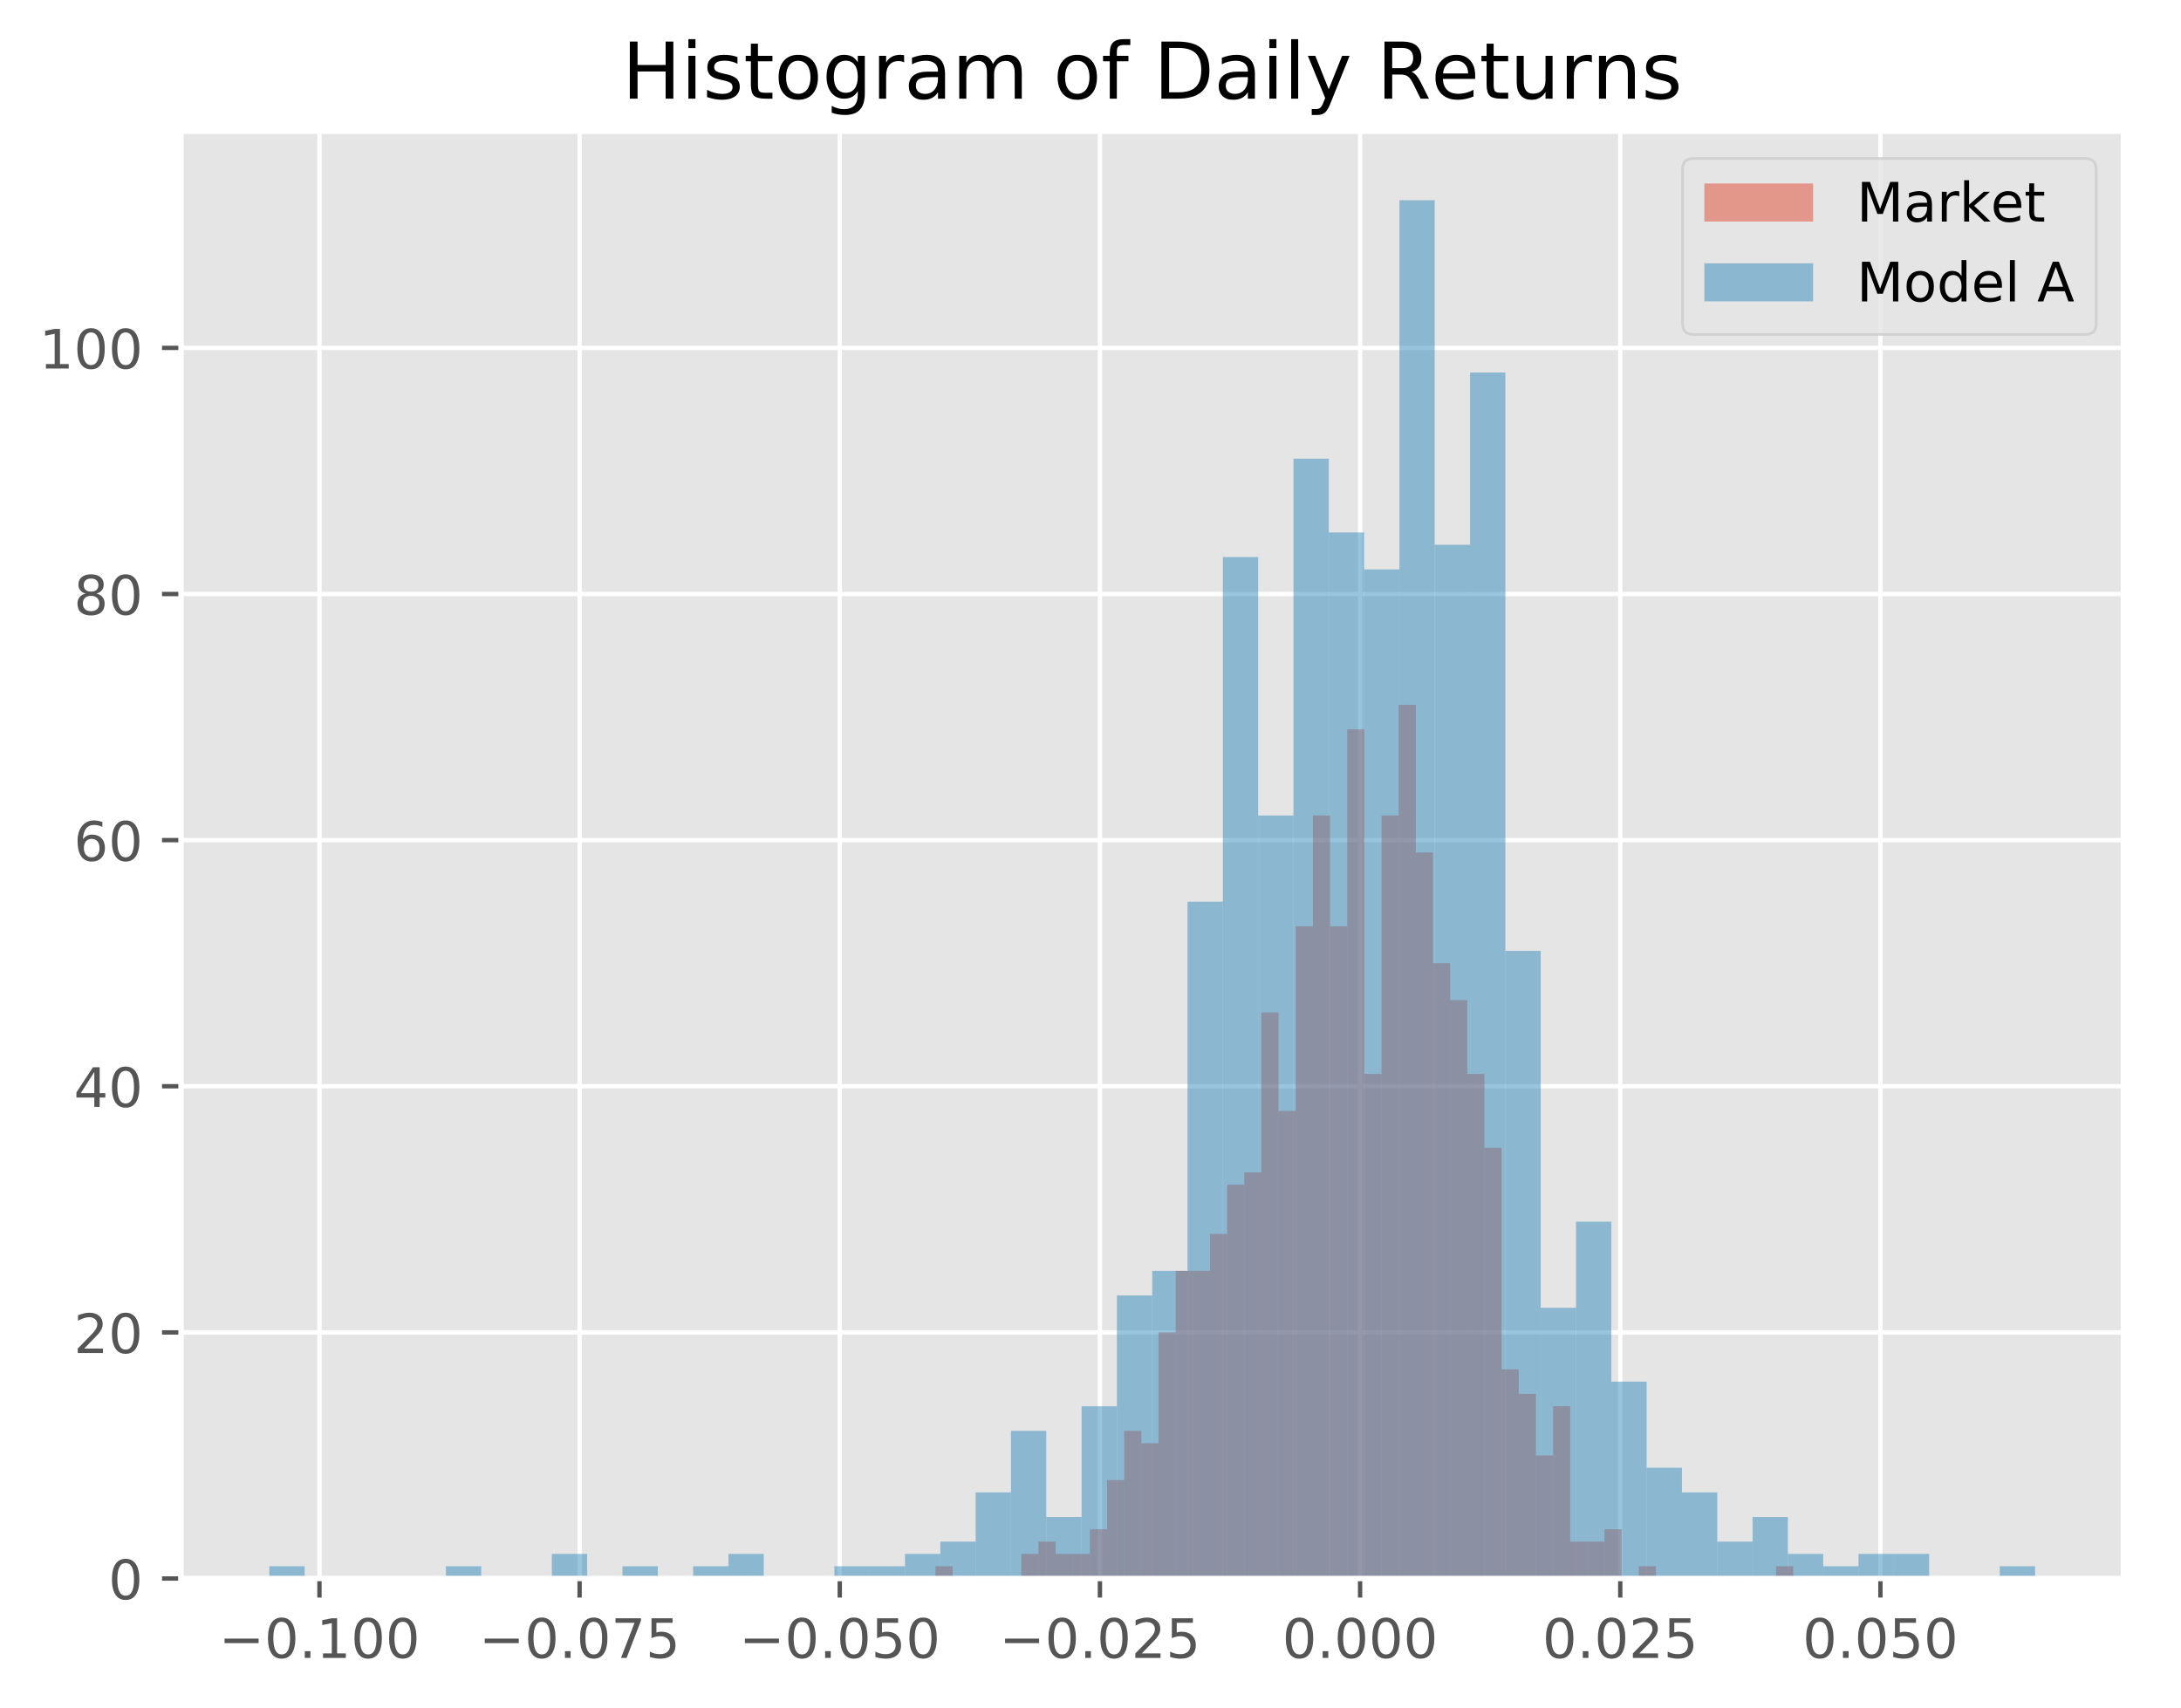 <?xml version="1.0" encoding="utf-8" standalone="no"?>
<!DOCTYPE svg PUBLIC "-//W3C//DTD SVG 1.1//EN"
  "http://www.w3.org/Graphics/SVG/1.1/DTD/svg11.dtd">
<!-- Created with matplotlib (http://matplotlib.org/) -->
<svg height="314pt" version="1.1" viewBox="0 0 401 314" width="401pt" xmlns="http://www.w3.org/2000/svg" xmlns:xlink="http://www.w3.org/1999/xlink">
 <defs>
  <style type="text/css">
*{stroke-linecap:butt;stroke-linejoin:round;}
  </style>
 </defs>
 <g id="figure_1">
  <g id="patch_1">
   <path d="M 0 314.132 
L 401.108 314.132 
L 401.108 0 
L 0 0 
z
" style="fill:#ffffff;"/>
  </g>
  <g id="axes_1">
   <g id="patch_2">
    <path d="M 33.288 290.254 
L 390.408 290.254 
L 390.408 24.142 
L 33.288 24.142 
z
" style="fill:#e5e5e5;"/>
   </g>
   <g id="matplotlib.axis_1">
    <g id="xtick_1">
     <g id="line2d_1">
      <path clip-path="url(#pa7caeb4521)" d="M 58.735 290.254 
L 58.735 24.142 
" style="fill:none;stroke:#ffffff;stroke-linecap:square;stroke-width:0.8;"/>
     </g>
     <g id="line2d_2">
      <defs>
       <path d="M 0 0 
L 0 3.5 
" id="mfe3480f38f" style="stroke:#555555;stroke-width:0.8;"/>
      </defs>
      <g>
       <use style="fill:#555555;stroke:#555555;stroke-width:0.8;" x="58.735" xlink:href="#mfe3480f38f" y="290.254"/>
      </g>
     </g>
     <g id="text_1">
      <!-- −0.100 -->
      <defs>
       <path d="M 10.594 35.5 
L 73.188 35.5 
L 73.188 27.203 
L 10.594 27.203 
z
" id="DejaVuSans-2212"/>
       <path d="M 31.781 66.406 
Q 24.172 66.406 20.328 58.906 
Q 16.5 51.422 16.5 36.375 
Q 16.5 21.391 20.328 13.891 
Q 24.172 6.391 31.781 6.391 
Q 39.453 6.391 43.281 13.891 
Q 47.125 21.391 47.125 36.375 
Q 47.125 51.422 43.281 58.906 
Q 39.453 66.406 31.781 66.406 
M 31.781 74.219 
Q 44.047 74.219 50.516 64.516 
Q 56.984 54.828 56.984 36.375 
Q 56.984 17.969 50.516 8.266 
Q 44.047 -1.422 31.781 -1.422 
Q 19.531 -1.422 13.062 8.266 
Q 6.594 17.969 6.594 36.375 
Q 6.594 54.828 13.062 64.516 
Q 19.531 74.219 31.781 74.219 
" id="DejaVuSans-30"/>
       <path d="M 10.688 12.406 
L 21 12.406 
L 21 0 
L 10.688 0 
z
" id="DejaVuSans-2e"/>
       <path d="M 12.406 8.297 
L 28.516 8.297 
L 28.516 63.922 
L 10.984 60.406 
L 10.984 69.391 
L 28.422 72.906 
L 38.281 72.906 
L 38.281 8.297 
L 54.391 8.297 
L 54.391 0 
L 12.406 0 
z
" id="DejaVuSans-31"/>
      </defs>
      <g style="fill:#555555;" transform="translate(40.231 304.852)scale(0.1 -0.1)">
       <use xlink:href="#DejaVuSans-2212"/>
       <use x="83.789" xlink:href="#DejaVuSans-30"/>
       <use x="147.412" xlink:href="#DejaVuSans-2e"/>
       <use x="179.199" xlink:href="#DejaVuSans-31"/>
       <use x="242.822" xlink:href="#DejaVuSans-30"/>
       <use x="306.445" xlink:href="#DejaVuSans-30"/>
      </g>
     </g>
    </g>
    <g id="xtick_2">
     <g id="line2d_3">
      <path clip-path="url(#pa7caeb4521)" d="M 106.568 290.254 
L 106.568 24.142 
" style="fill:none;stroke:#ffffff;stroke-linecap:square;stroke-width:0.8;"/>
     </g>
     <g id="line2d_4">
      <g>
       <use style="fill:#555555;stroke:#555555;stroke-width:0.8;" x="106.568" xlink:href="#mfe3480f38f" y="290.254"/>
      </g>
     </g>
     <g id="text_2">
      <!-- −0.075 -->
      <defs>
       <path d="M 8.203 72.906 
L 55.078 72.906 
L 55.078 68.703 
L 28.609 0 
L 18.312 0 
L 43.219 64.594 
L 8.203 64.594 
z
" id="DejaVuSans-37"/>
       <path d="M 10.797 72.906 
L 49.516 72.906 
L 49.516 64.594 
L 19.828 64.594 
L 19.828 46.734 
Q 21.969 47.469 24.109 47.828 
Q 26.266 48.188 28.422 48.188 
Q 40.625 48.188 47.75 41.5 
Q 54.891 34.812 54.891 23.391 
Q 54.891 11.625 47.562 5.094 
Q 40.234 -1.422 26.906 -1.422 
Q 22.312 -1.422 17.547 -0.641 
Q 12.797 0.141 7.719 1.703 
L 7.719 11.625 
Q 12.109 9.234 16.797 8.062 
Q 21.484 6.891 26.703 6.891 
Q 35.156 6.891 40.078 11.328 
Q 45.016 15.766 45.016 23.391 
Q 45.016 31 40.078 35.438 
Q 35.156 39.891 26.703 39.891 
Q 22.75 39.891 18.812 39.016 
Q 14.891 38.141 10.797 36.281 
z
" id="DejaVuSans-35"/>
      </defs>
      <g style="fill:#555555;" transform="translate(88.064 304.852)scale(0.1 -0.1)">
       <use xlink:href="#DejaVuSans-2212"/>
       <use x="83.789" xlink:href="#DejaVuSans-30"/>
       <use x="147.412" xlink:href="#DejaVuSans-2e"/>
       <use x="179.199" xlink:href="#DejaVuSans-30"/>
       <use x="242.822" xlink:href="#DejaVuSans-37"/>
       <use x="306.445" xlink:href="#DejaVuSans-35"/>
      </g>
     </g>
    </g>
    <g id="xtick_3">
     <g id="line2d_5">
      <path clip-path="url(#pa7caeb4521)" d="M 154.401 290.254 
L 154.401 24.142 
" style="fill:none;stroke:#ffffff;stroke-linecap:square;stroke-width:0.8;"/>
     </g>
     <g id="line2d_6">
      <g>
       <use style="fill:#555555;stroke:#555555;stroke-width:0.8;" x="154.401" xlink:href="#mfe3480f38f" y="290.254"/>
      </g>
     </g>
     <g id="text_3">
      <!-- −0.050 -->
      <g style="fill:#555555;" transform="translate(135.897 304.852)scale(0.1 -0.1)">
       <use xlink:href="#DejaVuSans-2212"/>
       <use x="83.789" xlink:href="#DejaVuSans-30"/>
       <use x="147.412" xlink:href="#DejaVuSans-2e"/>
       <use x="179.199" xlink:href="#DejaVuSans-30"/>
       <use x="242.822" xlink:href="#DejaVuSans-35"/>
       <use x="306.445" xlink:href="#DejaVuSans-30"/>
      </g>
     </g>
    </g>
    <g id="xtick_4">
     <g id="line2d_7">
      <path clip-path="url(#pa7caeb4521)" d="M 202.234 290.254 
L 202.234 24.142 
" style="fill:none;stroke:#ffffff;stroke-linecap:square;stroke-width:0.8;"/>
     </g>
     <g id="line2d_8">
      <g>
       <use style="fill:#555555;stroke:#555555;stroke-width:0.8;" x="202.234" xlink:href="#mfe3480f38f" y="290.254"/>
      </g>
     </g>
     <g id="text_4">
      <!-- −0.025 -->
      <defs>
       <path d="M 19.188 8.297 
L 53.609 8.297 
L 53.609 0 
L 7.328 0 
L 7.328 8.297 
Q 12.938 14.109 22.625 23.891 
Q 32.328 33.688 34.812 36.531 
Q 39.547 41.844 41.422 45.531 
Q 43.312 49.219 43.312 52.781 
Q 43.312 58.594 39.234 62.25 
Q 35.156 65.922 28.609 65.922 
Q 23.969 65.922 18.812 64.312 
Q 13.672 62.703 7.812 59.422 
L 7.812 69.391 
Q 13.766 71.781 18.938 73 
Q 24.125 74.219 28.422 74.219 
Q 39.75 74.219 46.484 68.547 
Q 53.219 62.891 53.219 53.422 
Q 53.219 48.922 51.531 44.891 
Q 49.859 40.875 45.406 35.406 
Q 44.188 33.984 37.641 27.219 
Q 31.109 20.453 19.188 8.297 
" id="DejaVuSans-32"/>
      </defs>
      <g style="fill:#555555;" transform="translate(183.731 304.852)scale(0.1 -0.1)">
       <use xlink:href="#DejaVuSans-2212"/>
       <use x="83.789" xlink:href="#DejaVuSans-30"/>
       <use x="147.412" xlink:href="#DejaVuSans-2e"/>
       <use x="179.199" xlink:href="#DejaVuSans-30"/>
       <use x="242.822" xlink:href="#DejaVuSans-32"/>
       <use x="306.445" xlink:href="#DejaVuSans-35"/>
      </g>
     </g>
    </g>
    <g id="xtick_5">
     <g id="line2d_9">
      <path clip-path="url(#pa7caeb4521)" d="M 250.068 290.254 
L 250.068 24.142 
" style="fill:none;stroke:#ffffff;stroke-linecap:square;stroke-width:0.8;"/>
     </g>
     <g id="line2d_10">
      <g>
       <use style="fill:#555555;stroke:#555555;stroke-width:0.8;" x="250.068" xlink:href="#mfe3480f38f" y="290.254"/>
      </g>
     </g>
     <g id="text_5">
      <!-- 0.000 -->
      <g style="fill:#555555;" transform="translate(235.754 304.852)scale(0.1 -0.1)">
       <use xlink:href="#DejaVuSans-30"/>
       <use x="63.623" xlink:href="#DejaVuSans-2e"/>
       <use x="95.41" xlink:href="#DejaVuSans-30"/>
       <use x="159.033" xlink:href="#DejaVuSans-30"/>
       <use x="222.656" xlink:href="#DejaVuSans-30"/>
      </g>
     </g>
    </g>
    <g id="xtick_6">
     <g id="line2d_11">
      <path clip-path="url(#pa7caeb4521)" d="M 297.901 290.254 
L 297.901 24.142 
" style="fill:none;stroke:#ffffff;stroke-linecap:square;stroke-width:0.8;"/>
     </g>
     <g id="line2d_12">
      <g>
       <use style="fill:#555555;stroke:#555555;stroke-width:0.8;" x="297.901" xlink:href="#mfe3480f38f" y="290.254"/>
      </g>
     </g>
     <g id="text_6">
      <!-- 0.025 -->
      <g style="fill:#555555;" transform="translate(283.587 304.852)scale(0.1 -0.1)">
       <use xlink:href="#DejaVuSans-30"/>
       <use x="63.623" xlink:href="#DejaVuSans-2e"/>
       <use x="95.41" xlink:href="#DejaVuSans-30"/>
       <use x="159.033" xlink:href="#DejaVuSans-32"/>
       <use x="222.656" xlink:href="#DejaVuSans-35"/>
      </g>
     </g>
    </g>
    <g id="xtick_7">
     <g id="line2d_13">
      <path clip-path="url(#pa7caeb4521)" d="M 345.734 290.254 
L 345.734 24.142 
" style="fill:none;stroke:#ffffff;stroke-linecap:square;stroke-width:0.8;"/>
     </g>
     <g id="line2d_14">
      <g>
       <use style="fill:#555555;stroke:#555555;stroke-width:0.8;" x="345.734" xlink:href="#mfe3480f38f" y="290.254"/>
      </g>
     </g>
     <g id="text_7">
      <!-- 0.050 -->
      <g style="fill:#555555;" transform="translate(331.42 304.852)scale(0.1 -0.1)">
       <use xlink:href="#DejaVuSans-30"/>
       <use x="63.623" xlink:href="#DejaVuSans-2e"/>
       <use x="95.41" xlink:href="#DejaVuSans-30"/>
       <use x="159.033" xlink:href="#DejaVuSans-35"/>
       <use x="222.656" xlink:href="#DejaVuSans-30"/>
      </g>
     </g>
    </g>
   </g>
   <g id="matplotlib.axis_2">
    <g id="ytick_1">
     <g id="line2d_15">
      <path clip-path="url(#pa7caeb4521)" d="M 33.288 290.254 
L 390.408 290.254 
" style="fill:none;stroke:#ffffff;stroke-linecap:square;stroke-width:0.8;"/>
     </g>
     <g id="line2d_16">
      <defs>
       <path d="M 0 0 
L -3.5 0 
" id="md3aabebf21" style="stroke:#555555;stroke-width:0.8;"/>
      </defs>
      <g>
       <use style="fill:#555555;stroke:#555555;stroke-width:0.8;" x="33.288" xlink:href="#md3aabebf21" y="290.254"/>
      </g>
     </g>
     <g id="text_8">
      <!-- 0 -->
      <g style="fill:#555555;" transform="translate(19.925 294.053)scale(0.1 -0.1)">
       <use xlink:href="#DejaVuSans-30"/>
      </g>
     </g>
    </g>
    <g id="ytick_2">
     <g id="line2d_17">
      <path clip-path="url(#pa7caeb4521)" d="M 33.288 244.997 
L 390.408 244.997 
" style="fill:none;stroke:#ffffff;stroke-linecap:square;stroke-width:0.8;"/>
     </g>
     <g id="line2d_18">
      <g>
       <use style="fill:#555555;stroke:#555555;stroke-width:0.8;" x="33.288" xlink:href="#md3aabebf21" y="244.997"/>
      </g>
     </g>
     <g id="text_9">
      <!-- 20 -->
      <g style="fill:#555555;" transform="translate(13.562 248.796)scale(0.1 -0.1)">
       <use xlink:href="#DejaVuSans-32"/>
       <use x="63.623" xlink:href="#DejaVuSans-30"/>
      </g>
     </g>
    </g>
    <g id="ytick_3">
     <g id="line2d_19">
      <path clip-path="url(#pa7caeb4521)" d="M 33.288 199.739 
L 390.408 199.739 
" style="fill:none;stroke:#ffffff;stroke-linecap:square;stroke-width:0.8;"/>
     </g>
     <g id="line2d_20">
      <g>
       <use style="fill:#555555;stroke:#555555;stroke-width:0.8;" x="33.288" xlink:href="#md3aabebf21" y="199.739"/>
      </g>
     </g>
     <g id="text_10">
      <!-- 40 -->
      <defs>
       <path d="M 37.797 64.312 
L 12.891 25.391 
L 37.797 25.391 
z
M 35.203 72.906 
L 47.609 72.906 
L 47.609 25.391 
L 58.016 25.391 
L 58.016 17.188 
L 47.609 17.188 
L 47.609 0 
L 37.797 0 
L 37.797 17.188 
L 4.891 17.188 
L 4.891 26.703 
z
" id="DejaVuSans-34"/>
      </defs>
      <g style="fill:#555555;" transform="translate(13.562 203.539)scale(0.1 -0.1)">
       <use xlink:href="#DejaVuSans-34"/>
       <use x="63.623" xlink:href="#DejaVuSans-30"/>
      </g>
     </g>
    </g>
    <g id="ytick_4">
     <g id="line2d_21">
      <path clip-path="url(#pa7caeb4521)" d="M 33.288 154.482 
L 390.408 154.482 
" style="fill:none;stroke:#ffffff;stroke-linecap:square;stroke-width:0.8;"/>
     </g>
     <g id="line2d_22">
      <g>
       <use style="fill:#555555;stroke:#555555;stroke-width:0.8;" x="33.288" xlink:href="#md3aabebf21" y="154.482"/>
      </g>
     </g>
     <g id="text_11">
      <!-- 60 -->
      <defs>
       <path d="M 33.016 40.375 
Q 26.375 40.375 22.484 35.828 
Q 18.609 31.297 18.609 23.391 
Q 18.609 15.531 22.484 10.953 
Q 26.375 6.391 33.016 6.391 
Q 39.656 6.391 43.531 10.953 
Q 47.406 15.531 47.406 23.391 
Q 47.406 31.297 43.531 35.828 
Q 39.656 40.375 33.016 40.375 
M 52.594 71.297 
L 52.594 62.312 
Q 48.875 64.062 45.094 64.984 
Q 41.312 65.922 37.594 65.922 
Q 27.828 65.922 22.672 59.328 
Q 17.531 52.734 16.797 39.406 
Q 19.672 43.656 24.016 45.922 
Q 28.375 48.188 33.594 48.188 
Q 44.578 48.188 50.953 41.516 
Q 57.328 34.859 57.328 23.391 
Q 57.328 12.156 50.688 5.359 
Q 44.047 -1.422 33.016 -1.422 
Q 20.359 -1.422 13.672 8.266 
Q 6.984 17.969 6.984 36.375 
Q 6.984 53.656 15.188 63.938 
Q 23.391 74.219 37.203 74.219 
Q 40.922 74.219 44.703 73.484 
Q 48.484 72.75 52.594 71.297 
" id="DejaVuSans-36"/>
      </defs>
      <g style="fill:#555555;" transform="translate(13.562 158.282)scale(0.1 -0.1)">
       <use xlink:href="#DejaVuSans-36"/>
       <use x="63.623" xlink:href="#DejaVuSans-30"/>
      </g>
     </g>
    </g>
    <g id="ytick_5">
     <g id="line2d_23">
      <path clip-path="url(#pa7caeb4521)" d="M 33.288 109.225 
L 390.408 109.225 
" style="fill:none;stroke:#ffffff;stroke-linecap:square;stroke-width:0.8;"/>
     </g>
     <g id="line2d_24">
      <g>
       <use style="fill:#555555;stroke:#555555;stroke-width:0.8;" x="33.288" xlink:href="#md3aabebf21" y="109.225"/>
      </g>
     </g>
     <g id="text_12">
      <!-- 80 -->
      <defs>
       <path d="M 31.781 34.625 
Q 24.75 34.625 20.719 30.859 
Q 16.703 27.094 16.703 20.516 
Q 16.703 13.922 20.719 10.156 
Q 24.75 6.391 31.781 6.391 
Q 38.812 6.391 42.859 10.172 
Q 46.922 13.969 46.922 20.516 
Q 46.922 27.094 42.891 30.859 
Q 38.875 34.625 31.781 34.625 
M 21.922 38.812 
Q 15.578 40.375 12.031 44.719 
Q 8.5 49.078 8.5 55.328 
Q 8.5 64.062 14.719 69.141 
Q 20.953 74.219 31.781 74.219 
Q 42.672 74.219 48.875 69.141 
Q 55.078 64.062 55.078 55.328 
Q 55.078 49.078 51.531 44.719 
Q 48 40.375 41.703 38.812 
Q 48.828 37.156 52.797 32.312 
Q 56.781 27.484 56.781 20.516 
Q 56.781 9.906 50.312 4.234 
Q 43.844 -1.422 31.781 -1.422 
Q 19.734 -1.422 13.25 4.234 
Q 6.781 9.906 6.781 20.516 
Q 6.781 27.484 10.781 32.312 
Q 14.797 37.156 21.922 38.812 
M 18.312 54.391 
Q 18.312 48.734 21.844 45.562 
Q 25.391 42.391 31.781 42.391 
Q 38.141 42.391 41.719 45.562 
Q 45.312 48.734 45.312 54.391 
Q 45.312 60.062 41.719 63.234 
Q 38.141 66.406 31.781 66.406 
Q 25.391 66.406 21.844 63.234 
Q 18.312 60.062 18.312 54.391 
" id="DejaVuSans-38"/>
      </defs>
      <g style="fill:#555555;" transform="translate(13.562 113.024)scale(0.1 -0.1)">
       <use xlink:href="#DejaVuSans-38"/>
       <use x="63.623" xlink:href="#DejaVuSans-30"/>
      </g>
     </g>
    </g>
    <g id="ytick_6">
     <g id="line2d_25">
      <path clip-path="url(#pa7caeb4521)" d="M 33.288 63.968 
L 390.408 63.968 
" style="fill:none;stroke:#ffffff;stroke-linecap:square;stroke-width:0.8;"/>
     </g>
     <g id="line2d_26">
      <g>
       <use style="fill:#555555;stroke:#555555;stroke-width:0.8;" x="33.288" xlink:href="#md3aabebf21" y="63.968"/>
      </g>
     </g>
     <g id="text_13">
      <!-- 100 -->
      <g style="fill:#555555;" transform="translate(7.2 67.767)scale(0.1 -0.1)">
       <use xlink:href="#DejaVuSans-31"/>
       <use x="63.623" xlink:href="#DejaVuSans-30"/>
       <use x="127.246" xlink:href="#DejaVuSans-30"/>
      </g>
     </g>
    </g>
   </g>
   <g id="patch_3">
    <path clip-path="url(#pa7caeb4521)" d="M 171.999 290.254 
L 175.153 290.254 
L 175.153 287.991 
L 171.999 287.991 
z
" style="fill:#e24a33;opacity:0.5;"/>
   </g>
   <g id="patch_4">
    <path clip-path="url(#pa7caeb4521)" d="M 175.153 290.254 
L 178.307 290.254 
L 178.307 290.254 
L 175.153 290.254 
z
" style="fill:#e24a33;opacity:0.5;"/>
   </g>
   <g id="patch_5">
    <path clip-path="url(#pa7caeb4521)" d="M 178.307 290.254 
L 181.461 290.254 
L 181.461 290.254 
L 178.307 290.254 
z
" style="fill:#e24a33;opacity:0.5;"/>
   </g>
   <g id="patch_6">
    <path clip-path="url(#pa7caeb4521)" d="M 181.461 290.254 
L 184.615 290.254 
L 184.615 290.254 
L 181.461 290.254 
z
" style="fill:#e24a33;opacity:0.5;"/>
   </g>
   <g id="patch_7">
    <path clip-path="url(#pa7caeb4521)" d="M 184.615 290.254 
L 187.77 290.254 
L 187.77 290.254 
L 184.615 290.254 
z
" style="fill:#e24a33;opacity:0.5;"/>
   </g>
   <g id="patch_8">
    <path clip-path="url(#pa7caeb4521)" d="M 187.77 290.254 
L 190.924 290.254 
L 190.924 285.728 
L 187.77 285.728 
z
" style="fill:#e24a33;opacity:0.5;"/>
   </g>
   <g id="patch_9">
    <path clip-path="url(#pa7caeb4521)" d="M 190.924 290.254 
L 194.078 290.254 
L 194.078 283.465 
L 190.924 283.465 
z
" style="fill:#e24a33;opacity:0.5;"/>
   </g>
   <g id="patch_10">
    <path clip-path="url(#pa7caeb4521)" d="M 194.078 290.254 
L 197.232 290.254 
L 197.232 285.728 
L 194.078 285.728 
z
" style="fill:#e24a33;opacity:0.5;"/>
   </g>
   <g id="patch_11">
    <path clip-path="url(#pa7caeb4521)" d="M 197.232 290.254 
L 200.386 290.254 
L 200.386 285.728 
L 197.232 285.728 
z
" style="fill:#e24a33;opacity:0.5;"/>
   </g>
   <g id="patch_12">
    <path clip-path="url(#pa7caeb4521)" d="M 200.386 290.254 
L 203.54 290.254 
L 203.54 281.202 
L 200.386 281.202 
z
" style="fill:#e24a33;opacity:0.5;"/>
   </g>
   <g id="patch_13">
    <path clip-path="url(#pa7caeb4521)" d="M 203.54 290.254 
L 206.695 290.254 
L 206.695 272.151 
L 203.54 272.151 
z
" style="fill:#e24a33;opacity:0.5;"/>
   </g>
   <g id="patch_14">
    <path clip-path="url(#pa7caeb4521)" d="M 206.695 290.254 
L 209.849 290.254 
L 209.849 263.099 
L 206.695 263.099 
z
" style="fill:#e24a33;opacity:0.5;"/>
   </g>
   <g id="patch_15">
    <path clip-path="url(#pa7caeb4521)" d="M 209.849 290.254 
L 213.003 290.254 
L 213.003 265.362 
L 209.849 265.362 
z
" style="fill:#e24a33;opacity:0.5;"/>
   </g>
   <g id="patch_16">
    <path clip-path="url(#pa7caeb4521)" d="M 213.003 290.254 
L 216.157 290.254 
L 216.157 244.997 
L 213.003 244.997 
z
" style="fill:#e24a33;opacity:0.5;"/>
   </g>
   <g id="patch_17">
    <path clip-path="url(#pa7caeb4521)" d="M 216.157 290.254 
L 219.311 290.254 
L 219.311 233.682 
L 216.157 233.682 
z
" style="fill:#e24a33;opacity:0.5;"/>
   </g>
   <g id="patch_18">
    <path clip-path="url(#pa7caeb4521)" d="M 219.311 290.254 
L 222.465 290.254 
L 222.465 233.682 
L 219.311 233.682 
z
" style="fill:#e24a33;opacity:0.5;"/>
   </g>
   <g id="patch_19">
    <path clip-path="url(#pa7caeb4521)" d="M 222.465 290.254 
L 225.619 290.254 
L 225.619 226.894 
L 222.465 226.894 
z
" style="fill:#e24a33;opacity:0.5;"/>
   </g>
   <g id="patch_20">
    <path clip-path="url(#pa7caeb4521)" d="M 225.619 290.254 
L 228.774 290.254 
L 228.774 217.842 
L 225.619 217.842 
z
" style="fill:#e24a33;opacity:0.5;"/>
   </g>
   <g id="patch_21">
    <path clip-path="url(#pa7caeb4521)" d="M 228.774 290.254 
L 231.928 290.254 
L 231.928 215.579 
L 228.774 215.579 
z
" style="fill:#e24a33;opacity:0.5;"/>
   </g>
   <g id="patch_22">
    <path clip-path="url(#pa7caeb4521)" d="M 231.928 290.254 
L 235.082 290.254 
L 235.082 186.162 
L 231.928 186.162 
z
" style="fill:#e24a33;opacity:0.5;"/>
   </g>
   <g id="patch_23">
    <path clip-path="url(#pa7caeb4521)" d="M 235.082 290.254 
L 238.236 290.254 
L 238.236 204.265 
L 235.082 204.265 
z
" style="fill:#e24a33;opacity:0.5;"/>
   </g>
   <g id="patch_24">
    <path clip-path="url(#pa7caeb4521)" d="M 238.236 290.254 
L 241.39 290.254 
L 241.39 170.322 
L 238.236 170.322 
z
" style="fill:#e24a33;opacity:0.5;"/>
   </g>
   <g id="patch_25">
    <path clip-path="url(#pa7caeb4521)" d="M 241.39 290.254 
L 244.544 290.254 
L 244.544 149.957 
L 241.39 149.957 
z
" style="fill:#e24a33;opacity:0.5;"/>
   </g>
   <g id="patch_26">
    <path clip-path="url(#pa7caeb4521)" d="M 244.544 290.254 
L 247.699 290.254 
L 247.699 170.322 
L 244.544 170.322 
z
" style="fill:#e24a33;opacity:0.5;"/>
   </g>
   <g id="patch_27">
    <path clip-path="url(#pa7caeb4521)" d="M 247.699 290.254 
L 250.853 290.254 
L 250.853 134.117 
L 247.699 134.117 
z
" style="fill:#e24a33;opacity:0.5;"/>
   </g>
   <g id="patch_28">
    <path clip-path="url(#pa7caeb4521)" d="M 250.853 290.254 
L 254.007 290.254 
L 254.007 197.477 
L 250.853 197.477 
z
" style="fill:#e24a33;opacity:0.5;"/>
   </g>
   <g id="patch_29">
    <path clip-path="url(#pa7caeb4521)" d="M 254.007 290.254 
L 257.161 290.254 
L 257.161 149.957 
L 254.007 149.957 
z
" style="fill:#e24a33;opacity:0.5;"/>
   </g>
   <g id="patch_30">
    <path clip-path="url(#pa7caeb4521)" d="M 257.161 290.254 
L 260.315 290.254 
L 260.315 129.591 
L 257.161 129.591 
z
" style="fill:#e24a33;opacity:0.5;"/>
   </g>
   <g id="patch_31">
    <path clip-path="url(#pa7caeb4521)" d="M 260.315 290.254 
L 263.469 290.254 
L 263.469 156.745 
L 260.315 156.745 
z
" style="fill:#e24a33;opacity:0.5;"/>
   </g>
   <g id="patch_32">
    <path clip-path="url(#pa7caeb4521)" d="M 263.469 290.254 
L 266.624 290.254 
L 266.624 177.111 
L 263.469 177.111 
z
" style="fill:#e24a33;opacity:0.5;"/>
   </g>
   <g id="patch_33">
    <path clip-path="url(#pa7caeb4521)" d="M 266.624 290.254 
L 269.778 290.254 
L 269.778 183.899 
L 266.624 183.899 
z
" style="fill:#e24a33;opacity:0.5;"/>
   </g>
   <g id="patch_34">
    <path clip-path="url(#pa7caeb4521)" d="M 269.778 290.254 
L 272.932 290.254 
L 272.932 197.477 
L 269.778 197.477 
z
" style="fill:#e24a33;opacity:0.5;"/>
   </g>
   <g id="patch_35">
    <path clip-path="url(#pa7caeb4521)" d="M 272.932 290.254 
L 276.086 290.254 
L 276.086 211.054 
L 272.932 211.054 
z
" style="fill:#e24a33;opacity:0.5;"/>
   </g>
   <g id="patch_36">
    <path clip-path="url(#pa7caeb4521)" d="M 276.086 290.254 
L 279.24 290.254 
L 279.24 251.785 
L 276.086 251.785 
z
" style="fill:#e24a33;opacity:0.5;"/>
   </g>
   <g id="patch_37">
    <path clip-path="url(#pa7caeb4521)" d="M 279.24 290.254 
L 282.394 290.254 
L 282.394 256.311 
L 279.24 256.311 
z
" style="fill:#e24a33;opacity:0.5;"/>
   </g>
   <g id="patch_38">
    <path clip-path="url(#pa7caeb4521)" d="M 282.394 290.254 
L 285.549 290.254 
L 285.549 267.625 
L 282.394 267.625 
z
" style="fill:#e24a33;opacity:0.5;"/>
   </g>
   <g id="patch_39">
    <path clip-path="url(#pa7caeb4521)" d="M 285.549 290.254 
L 288.703 290.254 
L 288.703 258.574 
L 285.549 258.574 
z
" style="fill:#e24a33;opacity:0.5;"/>
   </g>
   <g id="patch_40">
    <path clip-path="url(#pa7caeb4521)" d="M 288.703 290.254 
L 291.857 290.254 
L 291.857 283.465 
L 288.703 283.465 
z
" style="fill:#e24a33;opacity:0.5;"/>
   </g>
   <g id="patch_41">
    <path clip-path="url(#pa7caeb4521)" d="M 291.857 290.254 
L 295.011 290.254 
L 295.011 283.465 
L 291.857 283.465 
z
" style="fill:#e24a33;opacity:0.5;"/>
   </g>
   <g id="patch_42">
    <path clip-path="url(#pa7caeb4521)" d="M 295.011 290.254 
L 298.165 290.254 
L 298.165 281.202 
L 295.011 281.202 
z
" style="fill:#e24a33;opacity:0.5;"/>
   </g>
   <g id="patch_43">
    <path clip-path="url(#pa7caeb4521)" d="M 298.165 290.254 
L 301.319 290.254 
L 301.319 290.254 
L 298.165 290.254 
z
" style="fill:#e24a33;opacity:0.5;"/>
   </g>
   <g id="patch_44">
    <path clip-path="url(#pa7caeb4521)" d="M 301.319 290.254 
L 304.473 290.254 
L 304.473 287.991 
L 301.319 287.991 
z
" style="fill:#e24a33;opacity:0.5;"/>
   </g>
   <g id="patch_45">
    <path clip-path="url(#pa7caeb4521)" d="M 304.473 290.254 
L 307.628 290.254 
L 307.628 290.254 
L 304.473 290.254 
z
" style="fill:#e24a33;opacity:0.5;"/>
   </g>
   <g id="patch_46">
    <path clip-path="url(#pa7caeb4521)" d="M 307.628 290.254 
L 310.782 290.254 
L 310.782 290.254 
L 307.628 290.254 
z
" style="fill:#e24a33;opacity:0.5;"/>
   </g>
   <g id="patch_47">
    <path clip-path="url(#pa7caeb4521)" d="M 310.782 290.254 
L 313.936 290.254 
L 313.936 290.254 
L 310.782 290.254 
z
" style="fill:#e24a33;opacity:0.5;"/>
   </g>
   <g id="patch_48">
    <path clip-path="url(#pa7caeb4521)" d="M 313.936 290.254 
L 317.09 290.254 
L 317.09 290.254 
L 313.936 290.254 
z
" style="fill:#e24a33;opacity:0.5;"/>
   </g>
   <g id="patch_49">
    <path clip-path="url(#pa7caeb4521)" d="M 317.09 290.254 
L 320.244 290.254 
L 320.244 290.254 
L 317.09 290.254 
z
" style="fill:#e24a33;opacity:0.5;"/>
   </g>
   <g id="patch_50">
    <path clip-path="url(#pa7caeb4521)" d="M 320.244 290.254 
L 323.398 290.254 
L 323.398 290.254 
L 320.244 290.254 
z
" style="fill:#e24a33;opacity:0.5;"/>
   </g>
   <g id="patch_51">
    <path clip-path="url(#pa7caeb4521)" d="M 323.398 290.254 
L 326.553 290.254 
L 326.553 290.254 
L 323.398 290.254 
z
" style="fill:#e24a33;opacity:0.5;"/>
   </g>
   <g id="patch_52">
    <path clip-path="url(#pa7caeb4521)" d="M 326.553 290.254 
L 329.707 290.254 
L 329.707 287.991 
L 326.553 287.991 
z
" style="fill:#e24a33;opacity:0.5;"/>
   </g>
   <g id="patch_53">
    <path clip-path="url(#pa7caeb4521)" d="M 49.52 290.254 
L 56.013 290.254 
L 56.013 287.991 
L 49.52 287.991 
z
" style="fill:#348abd;opacity:0.5;"/>
   </g>
   <g id="patch_54">
    <path clip-path="url(#pa7caeb4521)" d="M 56.013 290.254 
L 62.506 290.254 
L 62.506 290.254 
L 56.013 290.254 
z
" style="fill:#348abd;opacity:0.5;"/>
   </g>
   <g id="patch_55">
    <path clip-path="url(#pa7caeb4521)" d="M 62.506 290.254 
L 68.999 290.254 
L 68.999 290.254 
L 62.506 290.254 
z
" style="fill:#348abd;opacity:0.5;"/>
   </g>
   <g id="patch_56">
    <path clip-path="url(#pa7caeb4521)" d="M 68.999 290.254 
L 75.493 290.254 
L 75.493 290.254 
L 68.999 290.254 
z
" style="fill:#348abd;opacity:0.5;"/>
   </g>
   <g id="patch_57">
    <path clip-path="url(#pa7caeb4521)" d="M 75.493 290.254 
L 81.986 290.254 
L 81.986 290.254 
L 75.493 290.254 
z
" style="fill:#348abd;opacity:0.5;"/>
   </g>
   <g id="patch_58">
    <path clip-path="url(#pa7caeb4521)" d="M 81.986 290.254 
L 88.479 290.254 
L 88.479 287.991 
L 81.986 287.991 
z
" style="fill:#348abd;opacity:0.5;"/>
   </g>
   <g id="patch_59">
    <path clip-path="url(#pa7caeb4521)" d="M 88.479 290.254 
L 94.972 290.254 
L 94.972 290.254 
L 88.479 290.254 
z
" style="fill:#348abd;opacity:0.5;"/>
   </g>
   <g id="patch_60">
    <path clip-path="url(#pa7caeb4521)" d="M 94.972 290.254 
L 101.465 290.254 
L 101.465 290.254 
L 94.972 290.254 
z
" style="fill:#348abd;opacity:0.5;"/>
   </g>
   <g id="patch_61">
    <path clip-path="url(#pa7caeb4521)" d="M 101.465 290.254 
L 107.958 290.254 
L 107.958 285.728 
L 101.465 285.728 
z
" style="fill:#348abd;opacity:0.5;"/>
   </g>
   <g id="patch_62">
    <path clip-path="url(#pa7caeb4521)" d="M 107.958 290.254 
L 114.451 290.254 
L 114.451 290.254 
L 107.958 290.254 
z
" style="fill:#348abd;opacity:0.5;"/>
   </g>
   <g id="patch_63">
    <path clip-path="url(#pa7caeb4521)" d="M 114.451 290.254 
L 120.944 290.254 
L 120.944 287.991 
L 114.451 287.991 
z
" style="fill:#348abd;opacity:0.5;"/>
   </g>
   <g id="patch_64">
    <path clip-path="url(#pa7caeb4521)" d="M 120.944 290.254 
L 127.437 290.254 
L 127.437 290.254 
L 120.944 290.254 
z
" style="fill:#348abd;opacity:0.5;"/>
   </g>
   <g id="patch_65">
    <path clip-path="url(#pa7caeb4521)" d="M 127.437 290.254 
L 133.93 290.254 
L 133.93 287.991 
L 127.437 287.991 
z
" style="fill:#348abd;opacity:0.5;"/>
   </g>
   <g id="patch_66">
    <path clip-path="url(#pa7caeb4521)" d="M 133.93 290.254 
L 140.423 290.254 
L 140.423 285.728 
L 133.93 285.728 
z
" style="fill:#348abd;opacity:0.5;"/>
   </g>
   <g id="patch_67">
    <path clip-path="url(#pa7caeb4521)" d="M 140.423 290.254 
L 146.917 290.254 
L 146.917 290.254 
L 140.423 290.254 
z
" style="fill:#348abd;opacity:0.5;"/>
   </g>
   <g id="patch_68">
    <path clip-path="url(#pa7caeb4521)" d="M 146.917 290.254 
L 153.41 290.254 
L 153.41 290.254 
L 146.917 290.254 
z
" style="fill:#348abd;opacity:0.5;"/>
   </g>
   <g id="patch_69">
    <path clip-path="url(#pa7caeb4521)" d="M 153.41 290.254 
L 159.903 290.254 
L 159.903 287.991 
L 153.41 287.991 
z
" style="fill:#348abd;opacity:0.5;"/>
   </g>
   <g id="patch_70">
    <path clip-path="url(#pa7caeb4521)" d="M 159.903 290.254 
L 166.396 290.254 
L 166.396 287.991 
L 159.903 287.991 
z
" style="fill:#348abd;opacity:0.5;"/>
   </g>
   <g id="patch_71">
    <path clip-path="url(#pa7caeb4521)" d="M 166.396 290.254 
L 172.889 290.254 
L 172.889 285.728 
L 166.396 285.728 
z
" style="fill:#348abd;opacity:0.5;"/>
   </g>
   <g id="patch_72">
    <path clip-path="url(#pa7caeb4521)" d="M 172.889 290.254 
L 179.382 290.254 
L 179.382 283.465 
L 172.889 283.465 
z
" style="fill:#348abd;opacity:0.5;"/>
   </g>
   <g id="patch_73">
    <path clip-path="url(#pa7caeb4521)" d="M 179.382 290.254 
L 185.875 290.254 
L 185.875 274.414 
L 179.382 274.414 
z
" style="fill:#348abd;opacity:0.5;"/>
   </g>
   <g id="patch_74">
    <path clip-path="url(#pa7caeb4521)" d="M 185.875 290.254 
L 192.368 290.254 
L 192.368 263.099 
L 185.875 263.099 
z
" style="fill:#348abd;opacity:0.5;"/>
   </g>
   <g id="patch_75">
    <path clip-path="url(#pa7caeb4521)" d="M 192.368 290.254 
L 198.861 290.254 
L 198.861 278.939 
L 192.368 278.939 
z
" style="fill:#348abd;opacity:0.5;"/>
   </g>
   <g id="patch_76">
    <path clip-path="url(#pa7caeb4521)" d="M 198.861 290.254 
L 205.354 290.254 
L 205.354 258.574 
L 198.861 258.574 
z
" style="fill:#348abd;opacity:0.5;"/>
   </g>
   <g id="patch_77">
    <path clip-path="url(#pa7caeb4521)" d="M 205.354 290.254 
L 211.847 290.254 
L 211.847 238.208 
L 205.354 238.208 
z
" style="fill:#348abd;opacity:0.5;"/>
   </g>
   <g id="patch_78">
    <path clip-path="url(#pa7caeb4521)" d="M 211.847 290.254 
L 218.341 290.254 
L 218.341 233.682 
L 211.847 233.682 
z
" style="fill:#348abd;opacity:0.5;"/>
   </g>
   <g id="patch_79">
    <path clip-path="url(#pa7caeb4521)" d="M 218.341 290.254 
L 224.834 290.254 
L 224.834 165.797 
L 218.341 165.797 
z
" style="fill:#348abd;opacity:0.5;"/>
   </g>
   <g id="patch_80">
    <path clip-path="url(#pa7caeb4521)" d="M 224.834 290.254 
L 231.327 290.254 
L 231.327 102.437 
L 224.834 102.437 
z
" style="fill:#348abd;opacity:0.5;"/>
   </g>
   <g id="patch_81">
    <path clip-path="url(#pa7caeb4521)" d="M 231.327 290.254 
L 237.82 290.254 
L 237.82 149.957 
L 231.327 149.957 
z
" style="fill:#348abd;opacity:0.5;"/>
   </g>
   <g id="patch_82">
    <path clip-path="url(#pa7caeb4521)" d="M 237.82 290.254 
L 244.313 290.254 
L 244.313 84.334 
L 237.82 84.334 
z
" style="fill:#348abd;opacity:0.5;"/>
   </g>
   <g id="patch_83">
    <path clip-path="url(#pa7caeb4521)" d="M 244.313 290.254 
L 250.806 290.254 
L 250.806 97.911 
L 244.313 97.911 
z
" style="fill:#348abd;opacity:0.5;"/>
   </g>
   <g id="patch_84">
    <path clip-path="url(#pa7caeb4521)" d="M 250.806 290.254 
L 257.299 290.254 
L 257.299 104.699 
L 250.806 104.699 
z
" style="fill:#348abd;opacity:0.5;"/>
   </g>
   <g id="patch_85">
    <path clip-path="url(#pa7caeb4521)" d="M 257.299 290.254 
L 263.792 290.254 
L 263.792 36.814 
L 257.299 36.814 
z
" style="fill:#348abd;opacity:0.5;"/>
   </g>
   <g id="patch_86">
    <path clip-path="url(#pa7caeb4521)" d="M 263.792 290.254 
L 270.285 290.254 
L 270.285 100.174 
L 263.792 100.174 
z
" style="fill:#348abd;opacity:0.5;"/>
   </g>
   <g id="patch_87">
    <path clip-path="url(#pa7caeb4521)" d="M 270.285 290.254 
L 276.778 290.254 
L 276.778 68.494 
L 270.285 68.494 
z
" style="fill:#348abd;opacity:0.5;"/>
   </g>
   <g id="patch_88">
    <path clip-path="url(#pa7caeb4521)" d="M 276.778 290.254 
L 283.272 290.254 
L 283.272 174.848 
L 276.778 174.848 
z
" style="fill:#348abd;opacity:0.5;"/>
   </g>
   <g id="patch_89">
    <path clip-path="url(#pa7caeb4521)" d="M 283.272 290.254 
L 289.765 290.254 
L 289.765 240.471 
L 283.272 240.471 
z
" style="fill:#348abd;opacity:0.5;"/>
   </g>
   <g id="patch_90">
    <path clip-path="url(#pa7caeb4521)" d="M 289.765 290.254 
L 296.258 290.254 
L 296.258 224.631 
L 289.765 224.631 
z
" style="fill:#348abd;opacity:0.5;"/>
   </g>
   <g id="patch_91">
    <path clip-path="url(#pa7caeb4521)" d="M 296.258 290.254 
L 302.751 290.254 
L 302.751 254.048 
L 296.258 254.048 
z
" style="fill:#348abd;opacity:0.5;"/>
   </g>
   <g id="patch_92">
    <path clip-path="url(#pa7caeb4521)" d="M 302.751 290.254 
L 309.244 290.254 
L 309.244 269.888 
L 302.751 269.888 
z
" style="fill:#348abd;opacity:0.5;"/>
   </g>
   <g id="patch_93">
    <path clip-path="url(#pa7caeb4521)" d="M 309.244 290.254 
L 315.737 290.254 
L 315.737 274.414 
L 309.244 274.414 
z
" style="fill:#348abd;opacity:0.5;"/>
   </g>
   <g id="patch_94">
    <path clip-path="url(#pa7caeb4521)" d="M 315.737 290.254 
L 322.23 290.254 
L 322.23 283.465 
L 315.737 283.465 
z
" style="fill:#348abd;opacity:0.5;"/>
   </g>
   <g id="patch_95">
    <path clip-path="url(#pa7caeb4521)" d="M 322.23 290.254 
L 328.723 290.254 
L 328.723 278.939 
L 322.23 278.939 
z
" style="fill:#348abd;opacity:0.5;"/>
   </g>
   <g id="patch_96">
    <path clip-path="url(#pa7caeb4521)" d="M 328.723 290.254 
L 335.216 290.254 
L 335.216 285.728 
L 328.723 285.728 
z
" style="fill:#348abd;opacity:0.5;"/>
   </g>
   <g id="patch_97">
    <path clip-path="url(#pa7caeb4521)" d="M 335.216 290.254 
L 341.709 290.254 
L 341.709 287.991 
L 335.216 287.991 
z
" style="fill:#348abd;opacity:0.5;"/>
   </g>
   <g id="patch_98">
    <path clip-path="url(#pa7caeb4521)" d="M 341.709 290.254 
L 348.202 290.254 
L 348.202 285.728 
L 341.709 285.728 
z
" style="fill:#348abd;opacity:0.5;"/>
   </g>
   <g id="patch_99">
    <path clip-path="url(#pa7caeb4521)" d="M 348.202 290.254 
L 354.695 290.254 
L 354.695 285.728 
L 348.202 285.728 
z
" style="fill:#348abd;opacity:0.5;"/>
   </g>
   <g id="patch_100">
    <path clip-path="url(#pa7caeb4521)" d="M 354.695 290.254 
L 361.189 290.254 
L 361.189 290.254 
L 354.695 290.254 
z
" style="fill:#348abd;opacity:0.5;"/>
   </g>
   <g id="patch_101">
    <path clip-path="url(#pa7caeb4521)" d="M 361.189 290.254 
L 367.682 290.254 
L 367.682 290.254 
L 361.189 290.254 
z
" style="fill:#348abd;opacity:0.5;"/>
   </g>
   <g id="patch_102">
    <path clip-path="url(#pa7caeb4521)" d="M 367.682 290.254 
L 374.175 290.254 
L 374.175 287.991 
L 367.682 287.991 
z
" style="fill:#348abd;opacity:0.5;"/>
   </g>
   <g id="patch_103">
    <path d="M 33.288 290.254 
L 33.288 24.142 
" style="fill:none;stroke:#ffffff;stroke-linecap:square;stroke-linejoin:miter;"/>
   </g>
   <g id="patch_104">
    <path d="M 390.408 290.254 
L 390.408 24.142 
" style="fill:none;stroke:#ffffff;stroke-linecap:square;stroke-linejoin:miter;"/>
   </g>
   <g id="patch_105">
    <path d="M 33.288 290.254 
L 390.408 290.254 
" style="fill:none;stroke:#ffffff;stroke-linecap:square;stroke-linejoin:miter;"/>
   </g>
   <g id="patch_106">
    <path d="M 33.288 24.142 
L 390.408 24.142 
" style="fill:none;stroke:#ffffff;stroke-linecap:square;stroke-linejoin:miter;"/>
   </g>
   <g id="text_14">
    <!-- Histogram of Daily Returns -->
    <defs>
     <path d="M 9.812 72.906 
L 19.672 72.906 
L 19.672 43.016 
L 55.516 43.016 
L 55.516 72.906 
L 65.375 72.906 
L 65.375 0 
L 55.516 0 
L 55.516 34.719 
L 19.672 34.719 
L 19.672 0 
L 9.812 0 
z
" id="DejaVuSans-48"/>
     <path d="M 9.422 54.688 
L 18.406 54.688 
L 18.406 0 
L 9.422 0 
z
M 9.422 75.984 
L 18.406 75.984 
L 18.406 64.594 
L 9.422 64.594 
z
" id="DejaVuSans-69"/>
     <path d="M 44.281 53.078 
L 44.281 44.578 
Q 40.484 46.531 36.375 47.5 
Q 32.281 48.484 27.875 48.484 
Q 21.188 48.484 17.844 46.438 
Q 14.5 44.391 14.5 40.281 
Q 14.5 37.156 16.891 35.375 
Q 19.281 33.594 26.516 31.984 
L 29.594 31.297 
Q 39.156 29.25 43.188 25.516 
Q 47.219 21.781 47.219 15.094 
Q 47.219 7.469 41.188 3.016 
Q 35.156 -1.422 24.609 -1.422 
Q 20.219 -1.422 15.453 -0.562 
Q 10.688 0.297 5.422 2 
L 5.422 11.281 
Q 10.406 8.688 15.234 7.391 
Q 20.062 6.109 24.812 6.109 
Q 31.156 6.109 34.562 8.281 
Q 37.984 10.453 37.984 14.406 
Q 37.984 18.062 35.516 20.016 
Q 33.062 21.969 24.703 23.781 
L 21.578 24.516 
Q 13.234 26.266 9.516 29.906 
Q 5.812 33.547 5.812 39.891 
Q 5.812 47.609 11.281 51.797 
Q 16.75 56 26.812 56 
Q 31.781 56 36.172 55.266 
Q 40.578 54.547 44.281 53.078 
" id="DejaVuSans-73"/>
     <path d="M 18.312 70.219 
L 18.312 54.688 
L 36.812 54.688 
L 36.812 47.703 
L 18.312 47.703 
L 18.312 18.016 
Q 18.312 11.328 20.141 9.422 
Q 21.969 7.516 27.594 7.516 
L 36.812 7.516 
L 36.812 0 
L 27.594 0 
Q 17.188 0 13.234 3.875 
Q 9.281 7.766 9.281 18.016 
L 9.281 47.703 
L 2.688 47.703 
L 2.688 54.688 
L 9.281 54.688 
L 9.281 70.219 
z
" id="DejaVuSans-74"/>
     <path d="M 30.609 48.391 
Q 23.391 48.391 19.188 42.75 
Q 14.984 37.109 14.984 27.297 
Q 14.984 17.484 19.156 11.844 
Q 23.344 6.203 30.609 6.203 
Q 37.797 6.203 41.984 11.859 
Q 46.188 17.531 46.188 27.297 
Q 46.188 37.016 41.984 42.703 
Q 37.797 48.391 30.609 48.391 
M 30.609 56 
Q 42.328 56 49.016 48.375 
Q 55.719 40.766 55.719 27.297 
Q 55.719 13.875 49.016 6.219 
Q 42.328 -1.422 30.609 -1.422 
Q 18.844 -1.422 12.172 6.219 
Q 5.516 13.875 5.516 27.297 
Q 5.516 40.766 12.172 48.375 
Q 18.844 56 30.609 56 
" id="DejaVuSans-6f"/>
     <path d="M 45.406 27.984 
Q 45.406 37.75 41.375 43.109 
Q 37.359 48.484 30.078 48.484 
Q 22.859 48.484 18.828 43.109 
Q 14.797 37.75 14.797 27.984 
Q 14.797 18.266 18.828 12.891 
Q 22.859 7.516 30.078 7.516 
Q 37.359 7.516 41.375 12.891 
Q 45.406 18.266 45.406 27.984 
M 54.391 6.781 
Q 54.391 -7.172 48.188 -13.984 
Q 42 -20.797 29.203 -20.797 
Q 24.469 -20.797 20.266 -20.094 
Q 16.062 -19.391 12.109 -17.922 
L 12.109 -9.188 
Q 16.062 -11.328 19.922 -12.344 
Q 23.781 -13.375 27.781 -13.375 
Q 36.625 -13.375 41.016 -8.766 
Q 45.406 -4.156 45.406 5.172 
L 45.406 9.625 
Q 42.625 4.781 38.281 2.391 
Q 33.938 0 27.875 0 
Q 17.828 0 11.672 7.656 
Q 5.516 15.328 5.516 27.984 
Q 5.516 40.672 11.672 48.328 
Q 17.828 56 27.875 56 
Q 33.938 56 38.281 53.609 
Q 42.625 51.219 45.406 46.391 
L 45.406 54.688 
L 54.391 54.688 
z
" id="DejaVuSans-67"/>
     <path d="M 41.109 46.297 
Q 39.594 47.172 37.812 47.578 
Q 36.031 48 33.891 48 
Q 26.266 48 22.188 43.047 
Q 18.109 38.094 18.109 28.812 
L 18.109 0 
L 9.078 0 
L 9.078 54.688 
L 18.109 54.688 
L 18.109 46.188 
Q 20.953 51.172 25.484 53.578 
Q 30.031 56 36.531 56 
Q 37.453 56 38.578 55.875 
Q 39.703 55.766 41.062 55.516 
z
" id="DejaVuSans-72"/>
     <path d="M 34.281 27.484 
Q 23.391 27.484 19.188 25 
Q 14.984 22.516 14.984 16.5 
Q 14.984 11.719 18.141 8.906 
Q 21.297 6.109 26.703 6.109 
Q 34.188 6.109 38.703 11.406 
Q 43.219 16.703 43.219 25.484 
L 43.219 27.484 
z
M 52.203 31.203 
L 52.203 0 
L 43.219 0 
L 43.219 8.297 
Q 40.141 3.328 35.547 0.953 
Q 30.953 -1.422 24.312 -1.422 
Q 15.922 -1.422 10.953 3.297 
Q 6 8.016 6 15.922 
Q 6 25.141 12.172 29.828 
Q 18.359 34.516 30.609 34.516 
L 43.219 34.516 
L 43.219 35.406 
Q 43.219 41.609 39.141 45 
Q 35.062 48.391 27.688 48.391 
Q 23 48.391 18.547 47.266 
Q 14.109 46.141 10.016 43.891 
L 10.016 52.203 
Q 14.938 54.109 19.578 55.047 
Q 24.219 56 28.609 56 
Q 40.484 56 46.344 49.844 
Q 52.203 43.703 52.203 31.203 
" id="DejaVuSans-61"/>
     <path d="M 52 44.188 
Q 55.375 50.25 60.062 53.125 
Q 64.75 56 71.094 56 
Q 79.641 56 84.281 50.016 
Q 88.922 44.047 88.922 33.016 
L 88.922 0 
L 79.891 0 
L 79.891 32.719 
Q 79.891 40.578 77.094 44.375 
Q 74.312 48.188 68.609 48.188 
Q 61.625 48.188 57.562 43.547 
Q 53.516 38.922 53.516 30.906 
L 53.516 0 
L 44.484 0 
L 44.484 32.719 
Q 44.484 40.625 41.703 44.406 
Q 38.922 48.188 33.109 48.188 
Q 26.219 48.188 22.156 43.531 
Q 18.109 38.875 18.109 30.906 
L 18.109 0 
L 9.078 0 
L 9.078 54.688 
L 18.109 54.688 
L 18.109 46.188 
Q 21.188 51.219 25.484 53.609 
Q 29.781 56 35.688 56 
Q 41.656 56 45.828 52.969 
Q 50 49.953 52 44.188 
" id="DejaVuSans-6d"/>
     <path id="DejaVuSans-20"/>
     <path d="M 37.109 75.984 
L 37.109 68.5 
L 28.516 68.5 
Q 23.688 68.5 21.797 66.547 
Q 19.922 64.594 19.922 59.516 
L 19.922 54.688 
L 34.719 54.688 
L 34.719 47.703 
L 19.922 47.703 
L 19.922 0 
L 10.891 0 
L 10.891 47.703 
L 2.297 47.703 
L 2.297 54.688 
L 10.891 54.688 
L 10.891 58.5 
Q 10.891 67.625 15.141 71.797 
Q 19.391 75.984 28.609 75.984 
z
" id="DejaVuSans-66"/>
     <path d="M 19.672 64.797 
L 19.672 8.109 
L 31.594 8.109 
Q 46.688 8.109 53.688 14.938 
Q 60.688 21.781 60.688 36.531 
Q 60.688 51.172 53.688 57.984 
Q 46.688 64.797 31.594 64.797 
z
M 9.812 72.906 
L 30.078 72.906 
Q 51.266 72.906 61.172 64.094 
Q 71.094 55.281 71.094 36.531 
Q 71.094 17.672 61.125 8.828 
Q 51.172 0 30.078 0 
L 9.812 0 
z
" id="DejaVuSans-44"/>
     <path d="M 9.422 75.984 
L 18.406 75.984 
L 18.406 0 
L 9.422 0 
z
" id="DejaVuSans-6c"/>
     <path d="M 32.172 -5.078 
Q 28.375 -14.844 24.75 -17.812 
Q 21.141 -20.797 15.094 -20.797 
L 7.906 -20.797 
L 7.906 -13.281 
L 13.188 -13.281 
Q 16.891 -13.281 18.938 -11.516 
Q 21 -9.766 23.484 -3.219 
L 25.094 0.875 
L 2.984 54.688 
L 12.5 54.688 
L 29.594 11.922 
L 46.688 54.688 
L 56.203 54.688 
z
" id="DejaVuSans-79"/>
     <path d="M 44.391 34.188 
Q 47.562 33.109 50.562 29.594 
Q 53.562 26.078 56.594 19.922 
L 66.609 0 
L 56 0 
L 46.688 18.703 
Q 43.062 26.031 39.672 28.422 
Q 36.281 30.812 30.422 30.812 
L 19.672 30.812 
L 19.672 0 
L 9.812 0 
L 9.812 72.906 
L 32.078 72.906 
Q 44.578 72.906 50.734 67.672 
Q 56.891 62.453 56.891 51.906 
Q 56.891 45.016 53.688 40.469 
Q 50.484 35.938 44.391 34.188 
M 19.672 64.797 
L 19.672 38.922 
L 32.078 38.922 
Q 39.203 38.922 42.844 42.219 
Q 46.484 45.516 46.484 51.906 
Q 46.484 58.297 42.844 61.547 
Q 39.203 64.797 32.078 64.797 
z
" id="DejaVuSans-52"/>
     <path d="M 56.203 29.594 
L 56.203 25.203 
L 14.891 25.203 
Q 15.484 15.922 20.484 11.062 
Q 25.484 6.203 34.422 6.203 
Q 39.594 6.203 44.453 7.469 
Q 49.312 8.734 54.109 11.281 
L 54.109 2.781 
Q 49.266 0.734 44.188 -0.344 
Q 39.109 -1.422 33.891 -1.422 
Q 20.797 -1.422 13.156 6.188 
Q 5.516 13.812 5.516 26.812 
Q 5.516 40.234 12.766 48.109 
Q 20.016 56 32.328 56 
Q 43.359 56 49.781 48.891 
Q 56.203 41.797 56.203 29.594 
M 47.219 32.234 
Q 47.125 39.594 43.094 43.984 
Q 39.062 48.391 32.422 48.391 
Q 24.906 48.391 20.391 44.141 
Q 15.875 39.891 15.188 32.172 
z
" id="DejaVuSans-65"/>
     <path d="M 8.5 21.578 
L 8.5 54.688 
L 17.484 54.688 
L 17.484 21.922 
Q 17.484 14.156 20.5 10.266 
Q 23.531 6.391 29.594 6.391 
Q 36.859 6.391 41.078 11.031 
Q 45.312 15.672 45.312 23.688 
L 45.312 54.688 
L 54.297 54.688 
L 54.297 0 
L 45.312 0 
L 45.312 8.406 
Q 42.047 3.422 37.719 1 
Q 33.406 -1.422 27.688 -1.422 
Q 18.266 -1.422 13.375 4.438 
Q 8.5 10.297 8.5 21.578 
M 31.109 56 
z
" id="DejaVuSans-75"/>
     <path d="M 54.891 33.016 
L 54.891 0 
L 45.906 0 
L 45.906 32.719 
Q 45.906 40.484 42.875 44.328 
Q 39.844 48.188 33.797 48.188 
Q 26.516 48.188 22.312 43.547 
Q 18.109 38.922 18.109 30.906 
L 18.109 0 
L 9.078 0 
L 9.078 54.688 
L 18.109 54.688 
L 18.109 46.188 
Q 21.344 51.125 25.703 53.562 
Q 30.078 56 35.797 56 
Q 45.219 56 50.047 50.172 
Q 54.891 44.344 54.891 33.016 
" id="DejaVuSans-6e"/>
    </defs>
    <g transform="translate(114.388 18.142)scale(0.144 -0.144)">
     <use xlink:href="#DejaVuSans-48"/>
     <use x="75.195" xlink:href="#DejaVuSans-69"/>
     <use x="102.979" xlink:href="#DejaVuSans-73"/>
     <use x="155.078" xlink:href="#DejaVuSans-74"/>
     <use x="194.287" xlink:href="#DejaVuSans-6f"/>
     <use x="255.469" xlink:href="#DejaVuSans-67"/>
     <use x="318.945" xlink:href="#DejaVuSans-72"/>
     <use x="360.059" xlink:href="#DejaVuSans-61"/>
     <use x="421.338" xlink:href="#DejaVuSans-6d"/>
     <use x="518.75" xlink:href="#DejaVuSans-20"/>
     <use x="550.537" xlink:href="#DejaVuSans-6f"/>
     <use x="611.719" xlink:href="#DejaVuSans-66"/>
     <use x="646.924" xlink:href="#DejaVuSans-20"/>
     <use x="678.711" xlink:href="#DejaVuSans-44"/>
     <use x="755.713" xlink:href="#DejaVuSans-61"/>
     <use x="816.992" xlink:href="#DejaVuSans-69"/>
     <use x="844.775" xlink:href="#DejaVuSans-6c"/>
     <use x="872.559" xlink:href="#DejaVuSans-79"/>
     <use x="931.738" xlink:href="#DejaVuSans-20"/>
     <use x="963.525" xlink:href="#DejaVuSans-52"/>
     <use x="1032.945" xlink:href="#DejaVuSans-65"/>
     <use x="1094.469" xlink:href="#DejaVuSans-74"/>
     <use x="1133.678" xlink:href="#DejaVuSans-75"/>
     <use x="1197.057" xlink:href="#DejaVuSans-72"/>
     <use x="1238.154" xlink:href="#DejaVuSans-6e"/>
     <use x="1301.533" xlink:href="#DejaVuSans-73"/>
    </g>
   </g>
   <g id="legend_1">
    <g id="patch_107">
     <path d="M 311.362 61.498 
L 383.408 61.498 
Q 385.408 61.498 385.408 59.498 
L 385.408 31.142 
Q 385.408 29.142 383.408 29.142 
L 311.362 29.142 
Q 309.362 29.142 309.362 31.142 
L 309.362 59.498 
Q 309.362 61.498 311.362 61.498 
z
" style="fill:#e5e5e5;opacity:0.8;stroke:#cccccc;stroke-linejoin:miter;stroke-width:0.5;"/>
    </g>
    <g id="patch_108">
     <path d="M 313.362 40.74 
L 333.362 40.74 
L 333.362 33.74 
L 313.362 33.74 
z
" style="fill:#e24a33;opacity:0.5;"/>
    </g>
    <g id="text_15">
     <!-- Market -->
     <defs>
      <path d="M 9.812 72.906 
L 24.516 72.906 
L 43.109 23.297 
L 61.812 72.906 
L 76.516 72.906 
L 76.516 0 
L 66.891 0 
L 66.891 64.016 
L 48.094 14.016 
L 38.188 14.016 
L 19.391 64.016 
L 19.391 0 
L 9.812 0 
z
" id="DejaVuSans-4d"/>
      <path d="M 9.078 75.984 
L 18.109 75.984 
L 18.109 31.109 
L 44.922 54.688 
L 56.391 54.688 
L 27.391 29.109 
L 57.625 0 
L 45.906 0 
L 18.109 26.703 
L 18.109 0 
L 9.078 0 
z
" id="DejaVuSans-6b"/>
     </defs>
     <g transform="translate(341.362 40.74)scale(0.1 -0.1)">
      <use xlink:href="#DejaVuSans-4d"/>
      <use x="86.279" xlink:href="#DejaVuSans-61"/>
      <use x="147.559" xlink:href="#DejaVuSans-72"/>
      <use x="188.672" xlink:href="#DejaVuSans-6b"/>
      <use x="246.535" xlink:href="#DejaVuSans-65"/>
      <use x="308.059" xlink:href="#DejaVuSans-74"/>
     </g>
    </g>
    <g id="patch_109">
     <path d="M 313.362 55.418 
L 333.362 55.418 
L 333.362 48.418 
L 313.362 48.418 
z
" style="fill:#348abd;opacity:0.5;"/>
    </g>
    <g id="text_16">
     <!-- Model A -->
     <defs>
      <path d="M 45.406 46.391 
L 45.406 75.984 
L 54.391 75.984 
L 54.391 0 
L 45.406 0 
L 45.406 8.203 
Q 42.578 3.328 38.25 0.953 
Q 33.938 -1.422 27.875 -1.422 
Q 17.969 -1.422 11.734 6.484 
Q 5.516 14.406 5.516 27.297 
Q 5.516 40.188 11.734 48.094 
Q 17.969 56 27.875 56 
Q 33.938 56 38.25 53.625 
Q 42.578 51.266 45.406 46.391 
M 14.797 27.297 
Q 14.797 17.391 18.875 11.75 
Q 22.953 6.109 30.078 6.109 
Q 37.203 6.109 41.297 11.75 
Q 45.406 17.391 45.406 27.297 
Q 45.406 37.203 41.297 42.844 
Q 37.203 48.484 30.078 48.484 
Q 22.953 48.484 18.875 42.844 
Q 14.797 37.203 14.797 27.297 
" id="DejaVuSans-64"/>
      <path d="M 34.188 63.188 
L 20.797 26.906 
L 47.609 26.906 
z
M 28.609 72.906 
L 39.797 72.906 
L 67.578 0 
L 57.328 0 
L 50.688 18.703 
L 17.828 18.703 
L 11.188 0 
L 0.781 0 
z
" id="DejaVuSans-41"/>
     </defs>
     <g transform="translate(341.362 55.418)scale(0.1 -0.1)">
      <use xlink:href="#DejaVuSans-4d"/>
      <use x="86.279" xlink:href="#DejaVuSans-6f"/>
      <use x="147.461" xlink:href="#DejaVuSans-64"/>
      <use x="210.938" xlink:href="#DejaVuSans-65"/>
      <use x="272.461" xlink:href="#DejaVuSans-6c"/>
      <use x="300.244" xlink:href="#DejaVuSans-20"/>
      <use x="332.031" xlink:href="#DejaVuSans-41"/>
     </g>
    </g>
   </g>
  </g>
 </g>
 <defs>
  <clipPath id="pa7caeb4521">
   <rect height="266.112" width="357.12" x="33.288" y="24.142"/>
  </clipPath>
 </defs>
</svg>
